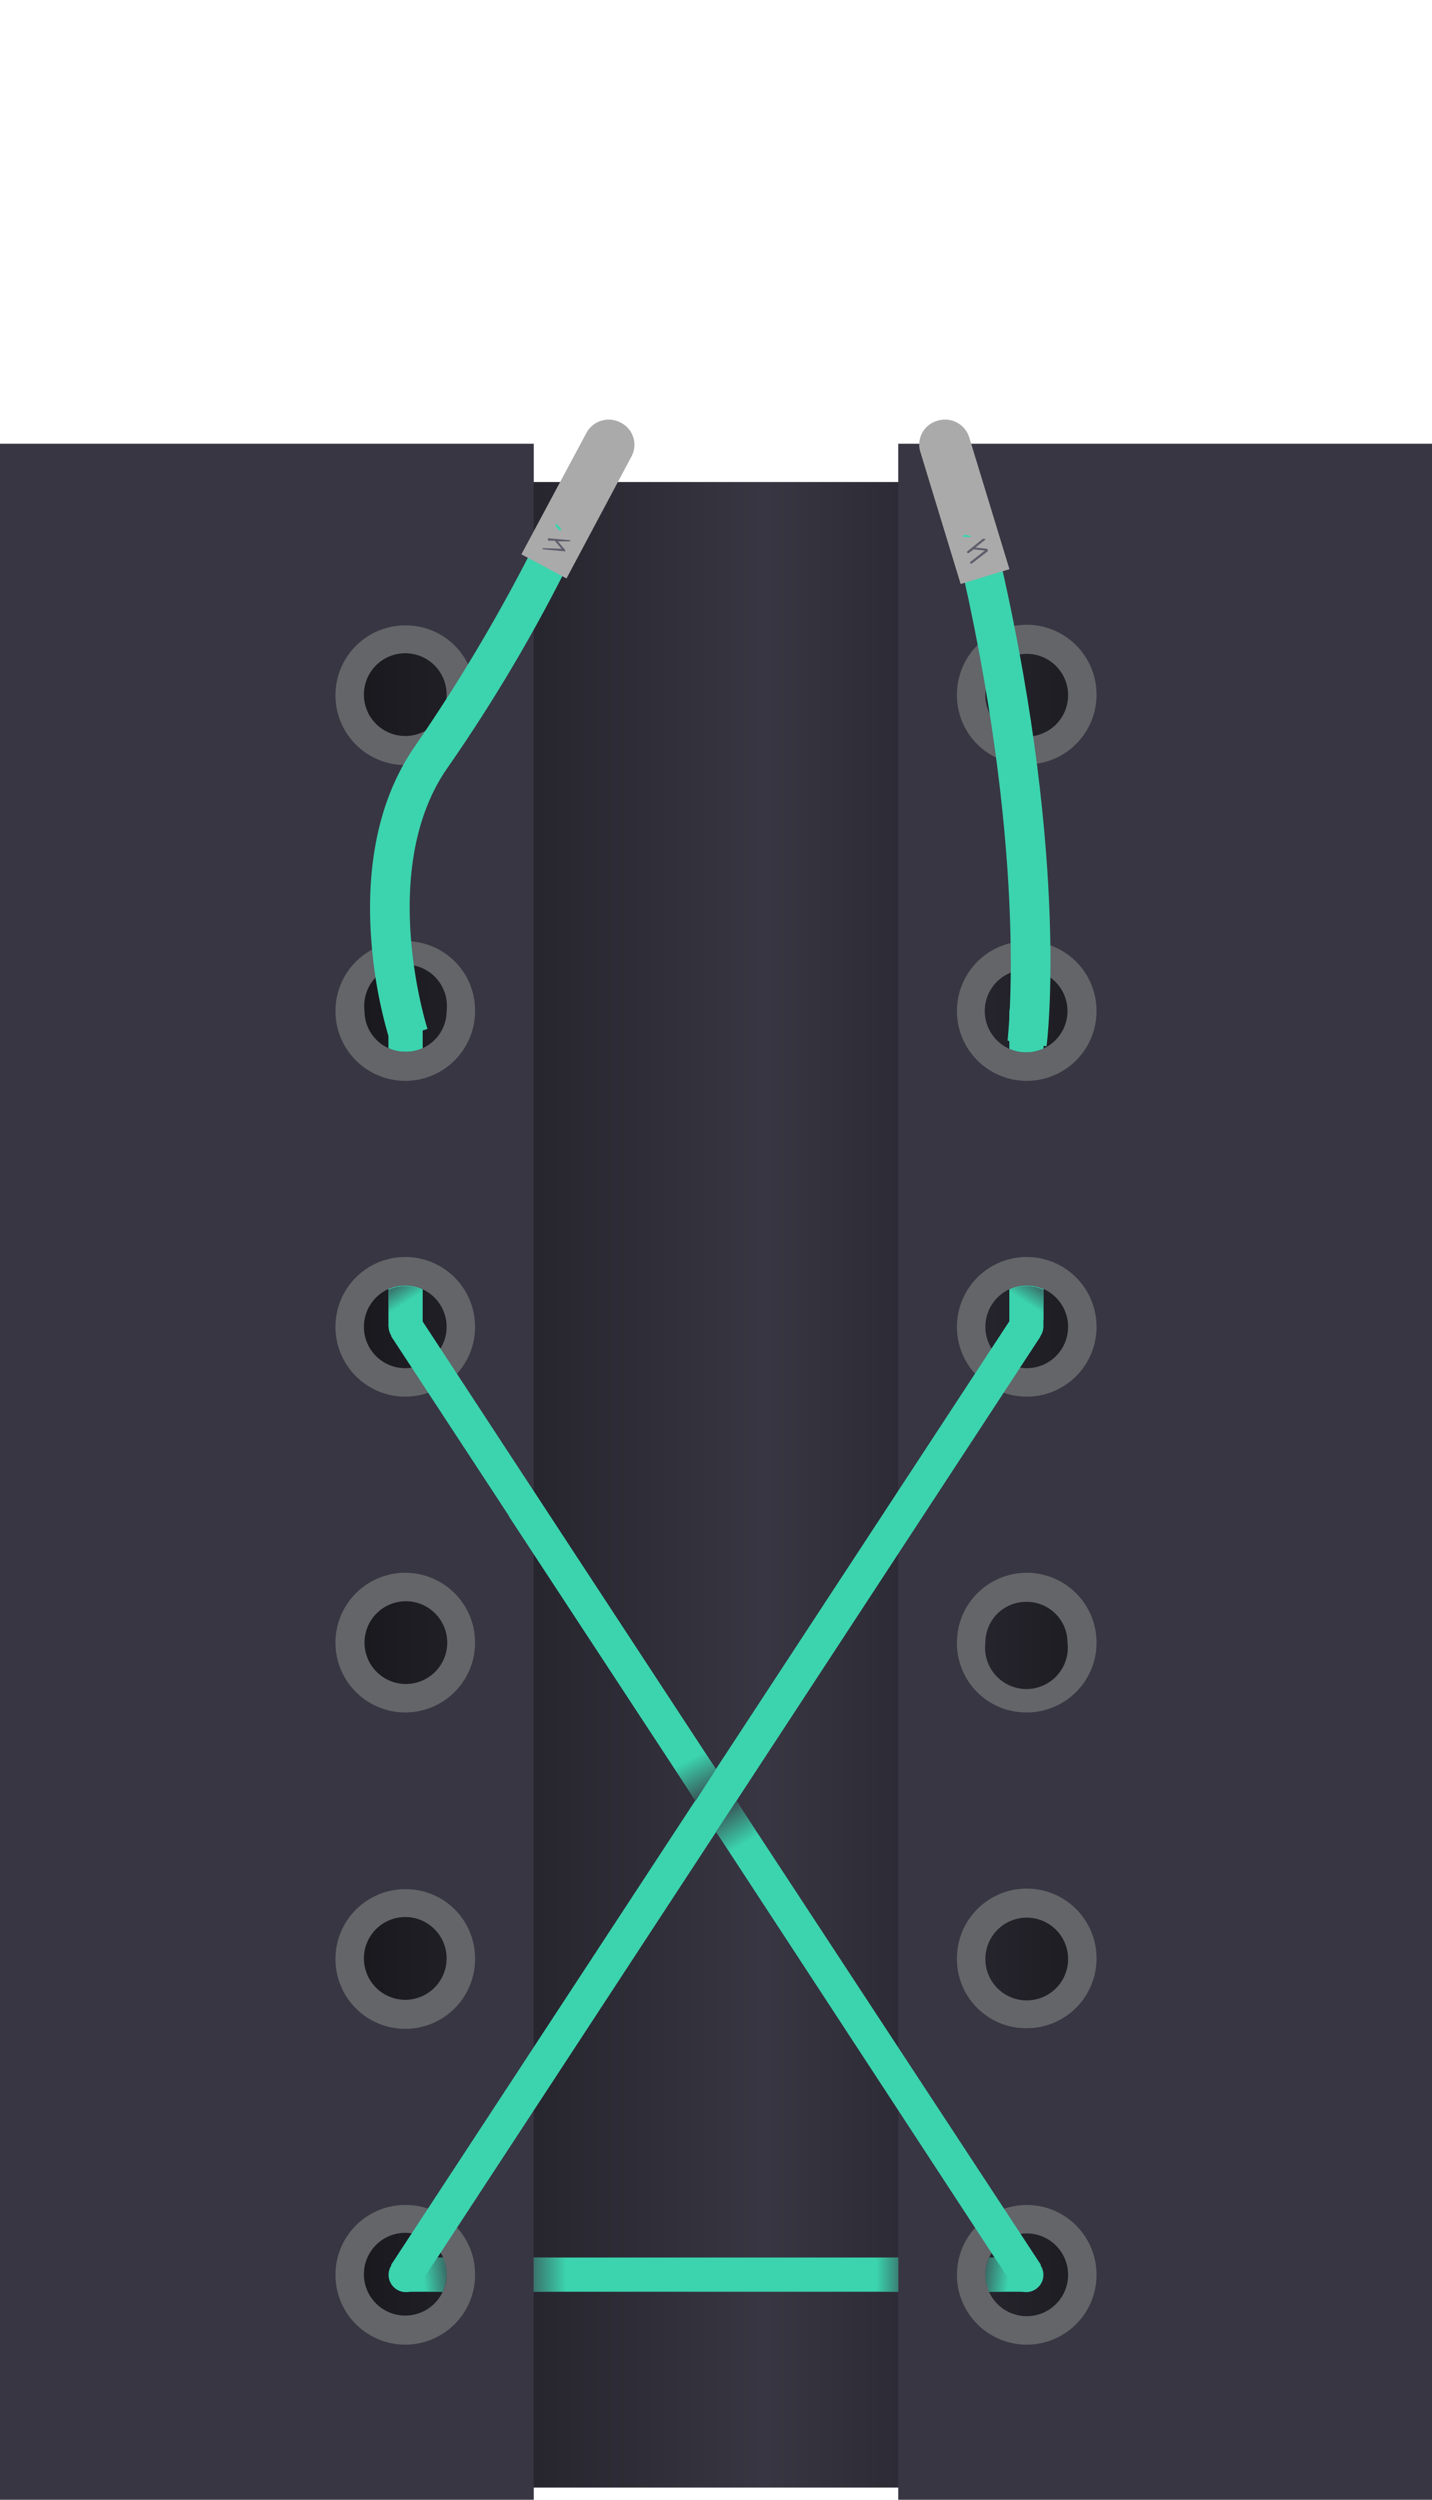<svg xmlns="http://www.w3.org/2000/svg" xmlns:xlink="http://www.w3.org/1999/xlink" viewBox="0 0 231.8 404.5"><defs><linearGradient id="a" x1="2.86" y1="240.26" x2="231.12" y2="240.26" gradientUnits="userSpaceOnUse"><stop offset="0"/><stop offset="0.53" stop-color="#383642"/><stop offset="1"/></linearGradient><linearGradient id="b" x1="65.66" y1="368.07" x2="166.14" y2="368.07" gradientUnits="userSpaceOnUse"><stop offset="0" stop-color="#3bd4ae"/><stop offset="1" stop-color="#3bd4ae"/></linearGradient><linearGradient id="c" x1="148.65" y1="368.07" x2="141.84" y2="368.07" gradientUnits="userSpaceOnUse"><stop offset="0" stop-color="#383642"/><stop offset="1" stop-color="#383642" stop-opacity="0"/></linearGradient><linearGradient id="d" x1="83.02" y1="368.06" x2="91.65" y2="368.06" xlink:href="#c"/><linearGradient id="e" x1="74.38" y1="367.64" x2="68.52" y2="368.44" xlink:href="#c"/><linearGradient id="f" x1="-6275.34" y1="367.64" x2="-6281.2" y2="368.44" gradientTransform="matrix(-1, 0, 0, 1, -6117.91, 0)" xlink:href="#c"/><linearGradient id="g" x1="116.17" y1="291.43" x2="120.42" y2="298.37" xlink:href="#c"/><linearGradient id="h" x1="115.46" y1="291.85" x2="111.62" y2="284.74" xlink:href="#c"/><linearGradient id="i" x1="-6430.22" y1="-1715.45" x2="-6427.5" y2="-1719.71" gradientTransform="translate(-6261.4 -1508.9) rotate(180)" xlink:href="#c"/><linearGradient id="j" x1="131.63" y1="-1715.43" x2="134.35" y2="-1719.68" gradientTransform="matrix(1, 0, 0, -1, -68.66, -1508.87)" xlink:href="#c"/></defs><title>style--theCrossStichArtboard 1 copy 2</title><g style="isolation:isolate"><rect x="6.1" y="78" width="219.5" height="324.53" style="fill:url(#a)"/><path d="M165.7,217.5h.3a2.9,2.9,0,0,0,2.9-2.9V165.5h-5.5v51.2A3.6,3.6,0,0,0,165.7,217.5Z" style="fill:#3bd4ae"/><path d="M66.1,217.5h-.3a2.9,2.9,0,0,1-2.9-2.9V165.5h5.5v51.2A3.6,3.6,0,0,1,66.1,217.5Z" style="fill:#3bd4ae"/><path d="M66.1,162.7h-.3a2.9,2.9,0,0,0-2.9,2.9v49.1h5.5V163.5A3.6,3.6,0,0,0,66.1,162.7Z" style="fill:#3bd4ae"/><path d="M165.8,162.7a4.3,4.3,0,0,0-2.4.7v52l5.5-1.8V165.8A3.1,3.1,0,0,0,165.8,162.7Z" style="fill:#3bd4ae"/><rect x="65.7" y="365.3" width="100.5" height="5.54" style="fill:url(#b)"/><path d="M0,71.8V408.7H86.4V71.8ZM65.7,374.7a6.7,6.7,0,1,1,6.6-6.6A6.7,6.7,0,0,1,65.7,374.7Zm0-51.1a6.7,6.7,0,1,1,6.6-6.7A6.7,6.7,0,0,1,65.7,323.6Zm0-51.1a6.7,6.7,0,0,1-6.7-6.7,6.7,6.7,0,1,1,6.7,6.7Zm0-51.1a6.7,6.7,0,1,1,6.6-6.7A6.7,6.7,0,0,1,65.7,221.4Zm0-51.2a6.6,6.6,0,0,1-6.7-6.6,6.7,6.7,0,1,1,13.3,0A6.6,6.6,0,0,1,65.7,170.2Zm0-51.1a6.7,6.7,0,1,1,6.6-6.6A6.7,6.7,0,0,1,65.7,119.1Z" style="fill:#383642"/><path d="M65.7,356.8a11.3,11.3,0,1,0,11.2,11.3A11.2,11.2,0,0,0,65.7,356.8Zm0,17.9a6.7,6.7,0,1,1,6.6-6.6A6.7,6.7,0,0,1,65.7,374.7Z" style="fill:#636569"/><path d="M65.7,305.7a11.3,11.3,0,1,0,11.2,11.2A11.2,11.2,0,0,0,65.7,305.7Zm0,17.9a6.7,6.7,0,1,1,6.6-6.7A6.7,6.7,0,0,1,65.7,323.6Z" style="fill:#636569"/><path d="M65.7,254.5a11.3,11.3,0,1,0,11.2,11.3A11.3,11.3,0,0,0,65.7,254.5Zm0,18a6.7,6.7,0,0,1-6.7-6.7,6.7,6.7,0,1,1,6.7,6.7Z" style="fill:#636569"/><path d="M65.7,203.4a11.3,11.3,0,1,0,11.2,11.3A11.3,11.3,0,0,0,65.7,203.4Zm0,18a6.7,6.7,0,1,1,6.6-6.7A6.7,6.7,0,0,1,65.7,221.4Z" style="fill:#636569"/><path d="M65.7,152.3a11.3,11.3,0,1,0,11.2,11.3A11.2,11.2,0,0,0,65.7,152.3Zm0,17.9a6.6,6.6,0,0,1-6.7-6.6,6.7,6.7,0,1,1,13.3,0A6.6,6.6,0,0,1,65.7,170.2Z" style="fill:#636569"/><path d="M65.7,101.2a11.3,11.3,0,1,0,11.2,11.3A11.2,11.2,0,0,0,65.7,101.2Zm0,17.9a6.7,6.7,0,1,1,6.6-6.6A6.7,6.7,0,0,1,65.7,119.1Z" style="fill:#636569"/><path d="M231.8,408.7V71.8H145.4V408.7ZM166.1,105.8a6.7,6.7,0,1,1-6.6,6.7A6.7,6.7,0,0,1,166.1,105.8Zm0,51.1a6.7,6.7,0,0,1,6.7,6.7,6.7,6.7,0,1,1-6.7-6.7Zm0,51.1a6.7,6.7,0,1,1-6.6,6.7A6.7,6.7,0,0,1,166.1,208Zm0,51.2a6.6,6.6,0,0,1,6.7,6.6,6.7,6.7,0,1,1-13.3,0A6.6,6.6,0,0,1,166.1,259.2Zm0,51.1a6.7,6.7,0,1,1-6.6,6.6A6.7,6.7,0,0,1,166.1,310.3Zm0,51.1a6.7,6.7,0,1,1-6.6,6.7A6.7,6.7,0,0,1,166.1,361.4Z" style="fill:#383642"/><path d="M166.1,123.7a11.3,11.3,0,1,0-11.2-11.2A11.2,11.2,0,0,0,166.1,123.7Zm0-17.9a6.7,6.7,0,1,1-6.6,6.7A6.7,6.7,0,0,1,166.1,105.8Z" style="fill:#636569"/><path d="M166.1,174.9a11.3,11.3,0,1,0-11.2-11.3A11.3,11.3,0,0,0,166.1,174.9Zm0-18a6.7,6.7,0,0,1,6.7,6.7,6.7,6.7,0,1,1-6.7-6.7Z" style="fill:#636569"/><path d="M166.1,226a11.3,11.3,0,1,0-11.2-11.3A11.3,11.3,0,0,0,166.1,226Zm0-18a6.7,6.7,0,1,1-6.6,6.7A6.7,6.7,0,0,1,166.1,208Z" style="fill:#636569"/><path d="M166.1,277.1a11.3,11.3,0,1,0-11.2-11.3A11.2,11.2,0,0,0,166.1,277.1Zm0-17.9a6.6,6.6,0,0,1,6.7,6.6,6.7,6.7,0,1,1-13.3,0A6.6,6.6,0,0,1,166.1,259.2Z" style="fill:#636569"/><path d="M166.1,328.2a11.3,11.3,0,1,0-11.2-11.3A11.2,11.2,0,0,0,166.1,328.2Zm0-17.9a6.7,6.7,0,1,1-6.6,6.6A6.7,6.7,0,0,1,166.1,310.3Z" style="fill:#636569"/><path d="M166.1,379.4a11.3,11.3,0,1,0-11.2-11.3A11.3,11.3,0,0,0,166.1,379.4Zm0-18a6.7,6.7,0,1,1-6.6,6.7A6.7,6.7,0,0,1,166.1,361.4Z" style="fill:#636569"/><polygon points="68 369.6 63.3 366.5 164.3 212.4 168.4 216.3 68 369.6" style="fill:#3bd4ae"/><polygon points="163.8 369.6 115.9 296.4 119.2 291.4 168.5 366.5 163.8 369.6" style="fill:#3bd4ae"/><polygon points="112.6 291.4 63.3 216.2 68 213.2 115.9 286.3 112.6 291.4" style="fill:#3bd4ae"/><circle cx="65.7" cy="368.1" r="2.8" style="fill:#3bd4ae"/><circle cx="166.1" cy="368.1" r="2.8" style="fill:#3bd4ae"/><polygon points="112.6 291.4 82.4 245.4 85.7 240.3 115.9 286.3 112.6 291.4" style="fill:#3bd4ae"/><path d="M162.1,91.5c11,48.4,7.4,77.3,7.3,77.8l-6.3-.9c0-.4,3.4-28.3-7.2-75.4Z" style="fill:#3bd4ae"/><rect x="139.5" y="365.3" width="5.9" height="5.53" style="mix-blend-mode:multiply;fill:url(#c)"/><rect x="86.4" y="365.3" width="5.2" height="5.55" style="mix-blend-mode:multiply;fill:url(#d)"/><path d="M68,369.5v1.3h3.7a6,6,0,0,0,.6-2.7,6.4,6.4,0,0,0-.6-2.8h-.9Z" style="mix-blend-mode:multiply;fill:url(#e)"/><path d="M163.8,369.5v1.3h-3.7a6,6,0,0,1-.6-2.7,6.4,6.4,0,0,1,.6-2.8h.9Z" style="mix-blend-mode:multiply;fill:url(#f)"/><polygon points="115.9 296.4 119.2 291.4 123.2 297.5 120.1 302.8 115.9 296.4" style="mix-blend-mode:multiply;fill:url(#g)"/><polygon points="115.9 286.3 112.6 291.4 108.1 284.6 111.5 279.7 115.9 286.3" style="mix-blend-mode:multiply;fill:url(#h)"/><path d="M163.4,208.7v4.2h5.5v-4.2a6.4,6.4,0,0,0-2.8-.6A6.3,6.3,0,0,0,163.4,208.7Z" style="mix-blend-mode:multiply;fill:url(#i)"/><path d="M68.4,208.7v4.2H62.9v-4.2a6.4,6.4,0,0,1,2.8-.6A6.3,6.3,0,0,1,68.4,208.7Z" style="mix-blend-mode:multiply;fill:url(#j)"/><path d="M60.2,153.3a74.8,74.8,0,0,0,2.9,15.1l6.1-1.9-3,1,3-1c-.1-.3-8.2-25.8,3.2-42.2A265,265,0,0,0,94,87.2l-6.3-1.4a282.6,282.6,0,0,1-20.5,34.9C60.1,130.9,59.3,143.5,60.2,153.3Z" style="fill:#3bd4ae"/><path d="M151.7,68.1a4.1,4.1,0,0,1,5.2,2.7l6.5,21.3-7.9,2.4L149,73.2A4,4,0,0,1,151.7,68.1Z" style="fill:#aaa"/><path d="M100.5,68.4a4,4,0,0,1,1.7,5.5L91.7,93.6l-7.3-3.9L94.9,70.1A4.1,4.1,0,0,1,100.5,68.4Z" style="fill:#aaa"/><path d="M92.2,87.4l-3.4-.3c-.1,0-.1.1-.1.2s0,.2.1.2h1l1.1,1.3L88,88.7h-.2a.2.2,0,0,0,.2.2l3.3.3c.1.1.2,0,.2-.1h0V89l-1.2-1.4h1.9a.1.1,0,0,0,.1-.1h.1Z" style="fill:#5f5e6c"/><path d="M90.8,85.8h0a.2.2,0,0,1-.3,0l-.6-.7a.4.4,0,0,1,.1-.3s.2,0,.2.1l.6.6Z" style="fill:#3bd4ae"/><path d="M159.2,87.1l-2.6,2.1a.2.2,0,0,0,0,.3h.2l.8-.6h.1l1.7.2-2.3,1.8a.2.2,0,0,0,0,.3h.2l2.6-2V89h0c0-.1-.1-.1-.1-.2l-1.9-.2,1.5-1.2a.1.1,0,0,0,0-.2h-.3Z" style="fill:#5f5e6c"/><path d="M157.1,86.9H156c-.1,0-.2-.1-.1-.2l.2-.2.9.2A.1.1,0,0,1,157.1,86.9Z" style="fill:#3bd4ae"/></g></svg>